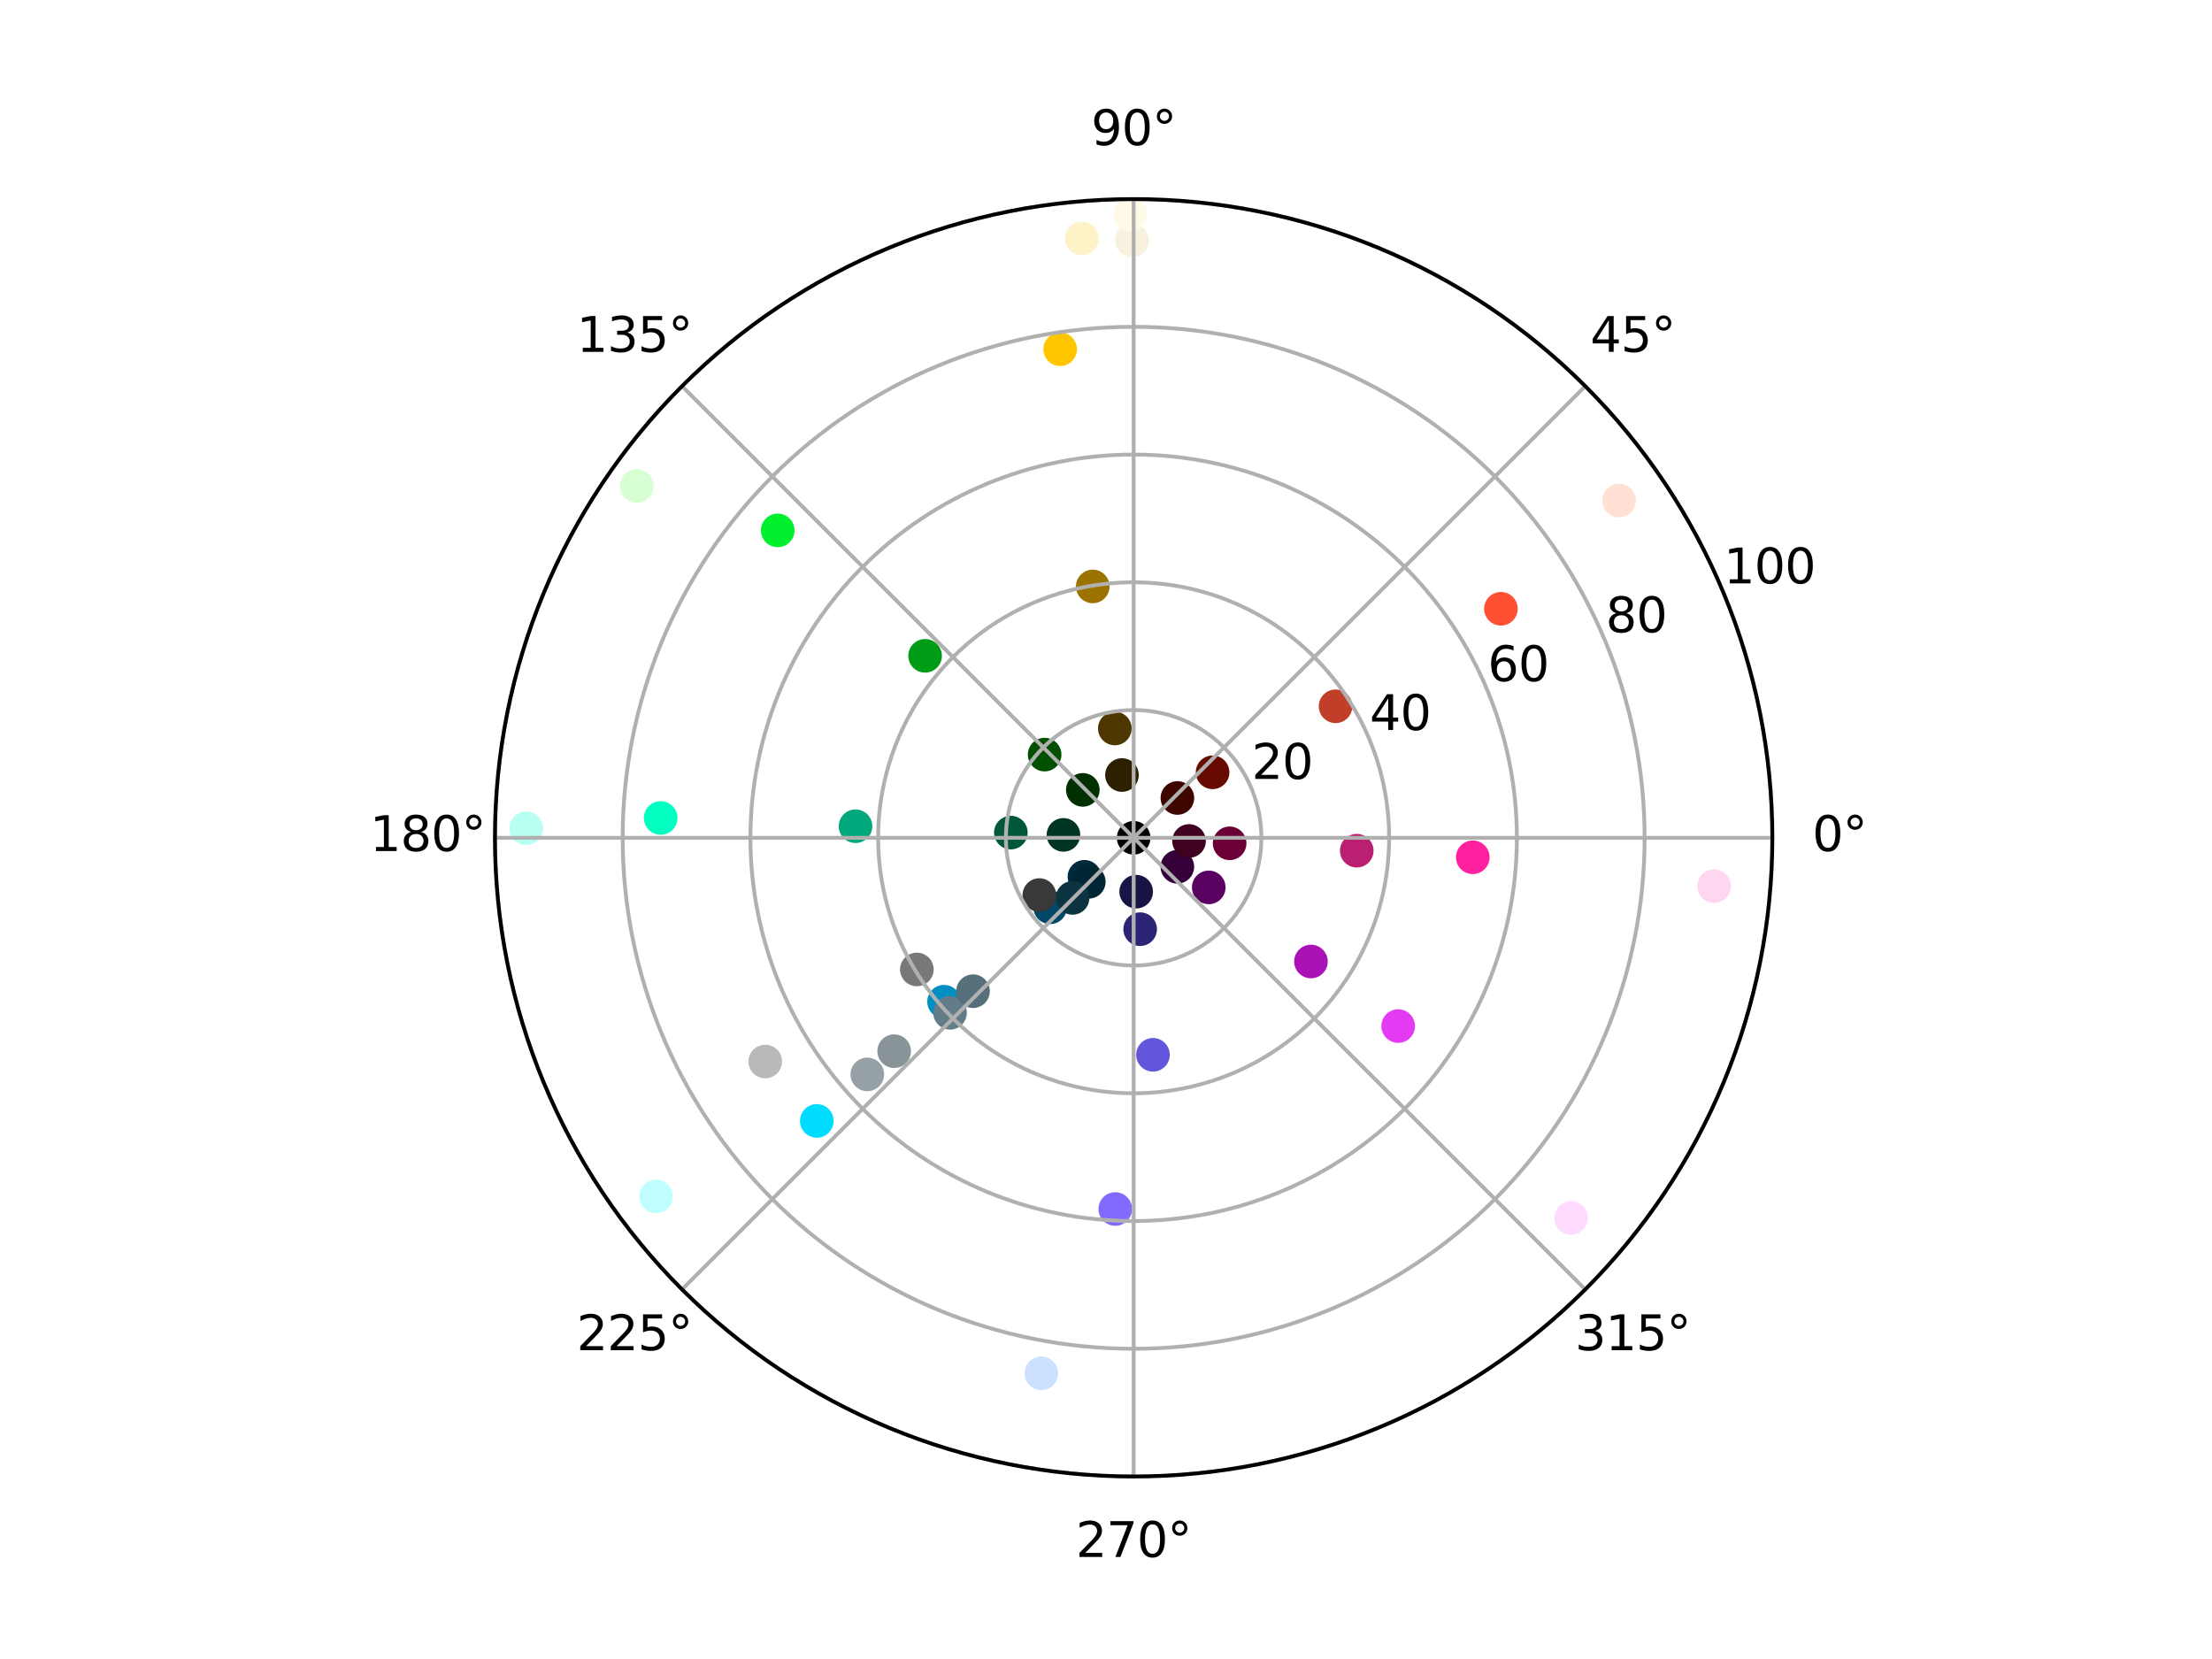 <?xml version="1.0" encoding="utf-8" standalone="no"?>
<!DOCTYPE svg PUBLIC "-//W3C//DTD SVG 1.1//EN"
  "http://www.w3.org/Graphics/SVG/1.1/DTD/svg11.dtd">
<svg xmlns:xlink="http://www.w3.org/1999/xlink" width="460.8pt" height="345.6pt" viewBox="0 0 460.8 345.6" xmlns="http://www.w3.org/2000/svg" version="1.1">
 <defs>
  <style type="text/css">*{stroke-linejoin: round; stroke-linecap: butt}</style>
 </defs>
 <g id="figure_1">
  <g id="patch_1">
   <path d="M 0 345.6 
L 460.8 345.6 
L 460.8 0 
L 0 0 
z
" style="fill: #ffffff"/>
  </g>
  <g id="axes_1">
   <g id="patch_2">
    <path d="M 369.216 174.528 
C 369.216 157.055 365.774 139.752 359.088 123.61 
C 352.401 107.467 342.6 92.798 330.245 80.443 
C 317.89 68.088 303.221 58.287 287.078 51.6 
C 270.936 44.914 253.633 41.472 236.16 41.472 
C 218.687 41.472 201.384 44.914 185.242 51.6 
C 169.099 58.287 154.43 68.088 142.075 80.443 
C 129.72 92.798 119.919 107.467 113.232 123.61 
C 106.546 139.752 103.104 157.055 103.104 174.528 
C 103.104 192.001 106.546 209.304 113.232 225.446 
C 119.919 241.589 129.72 256.258 142.075 268.613 
C 154.43 280.968 169.099 290.769 185.242 297.456 
C 201.384 304.142 218.687 307.584 236.16 307.584 
C 253.633 307.584 270.936 304.142 287.078 297.456 
C 303.221 290.769 317.89 280.968 330.245 268.613 
C 342.6 256.258 352.401 241.589 359.088 225.446 
C 365.774 209.304 369.216 192.001 369.216 174.528 
M 236.16 174.528 
C 236.16 174.528 236.16 174.528 236.16 174.528 
C 236.16 174.528 236.16 174.528 236.16 174.528 
C 236.16 174.528 236.16 174.528 236.16 174.528 
C 236.16 174.528 236.16 174.528 236.16 174.528 
C 236.16 174.528 236.16 174.528 236.16 174.528 
C 236.16 174.528 236.16 174.528 236.16 174.528 
C 236.16 174.528 236.16 174.528 236.16 174.528 
C 236.16 174.528 236.16 174.528 236.16 174.528 
C 236.16 174.528 236.16 174.528 236.16 174.528 
C 236.16 174.528 236.16 174.528 236.16 174.528 
C 236.16 174.528 236.16 174.528 236.16 174.528 
C 236.16 174.528 236.16 174.528 236.16 174.528 
C 236.16 174.528 236.16 174.528 236.16 174.528 
C 236.16 174.528 236.16 174.528 236.16 174.528 
C 236.16 174.528 236.16 174.528 236.16 174.528 
C 236.16 174.528 236.16 174.528 236.16 174.528 
z
" style="fill: #ffffff"/>
   </g>
   <g id="PathCollection_1">
    <defs>
     <path id="C0_0_ce0d6d99b6" d="M 0 3 
C 0.796 3 1.559 2.684 2.121 2.121 
C 2.684 1.559 3 0.796 3 -0 
C 3 -0.796 2.684 -1.559 2.121 -2.121 
C 1.559 -2.684 0.796 -3 0 -3 
C -0.796 -3 -1.559 -2.684 -2.121 -2.121 
C -2.684 -1.559 -3 -0.796 -3 0 
C -3 0.796 -2.684 1.559 -2.121 2.121 
C -1.559 2.684 -0.796 3 0 3 
z
"/>
    </defs>
    <g clip-path="url(#pab446f37a8)">
     <use xlink:href="#C0_0_ce0d6d99b6" x="278.225" y="147.136" style="fill: #c13e28; stroke: #c13e28"/>
    </g>
    <g clip-path="url(#pab446f37a8)">
     <use xlink:href="#C0_0_ce0d6d99b6" x="227.64" y="122.166" style="fill: #9c7200; stroke: #9c7200"/>
    </g>
    <g clip-path="url(#pab446f37a8)">
     <use xlink:href="#C0_0_ce0d6d99b6" x="192.712" y="136.622" style="fill: #009c16; stroke: #009c16"/>
    </g>
    <g clip-path="url(#pab446f37a8)">
     <use xlink:href="#C0_0_ce0d6d99b6" x="178.222" y="172.117" style="fill: #00a87c; stroke: #00a87c"/>
    </g>
    <g clip-path="url(#pab446f37a8)">
     <use xlink:href="#C0_0_ce0d6d99b6" x="196.668" y="208.673" style="fill: #008fc3; stroke: #008fc3"/>
    </g>
    <g clip-path="url(#pab446f37a8)">
     <use xlink:href="#C0_0_ce0d6d99b6" x="240.186" y="219.736" style="fill: #6356db; stroke: #6356db"/>
    </g>
    <g clip-path="url(#pab446f37a8)">
     <use xlink:href="#C0_0_ce0d6d99b6" x="273.095" y="200.298" style="fill: #aa12b7; stroke: #aa12b7"/>
    </g>
    <g clip-path="url(#pab446f37a8)">
     <use xlink:href="#C0_0_ce0d6d99b6" x="282.636" y="177.217" style="fill: #bb1f71; stroke: #bb1f71"/>
    </g>
    <g clip-path="url(#pab446f37a8)">
     <use xlink:href="#C0_0_ce0d6d99b6" x="245.273" y="166.232" style="fill: #3f0600; stroke: #3f0600"/>
    </g>
    <g clip-path="url(#pab446f37a8)">
     <use xlink:href="#C0_0_ce0d6d99b6" x="233.724" y="161.452" style="fill: #2d2000; stroke: #2d2000"/>
    </g>
    <g clip-path="url(#pab446f37a8)">
     <use xlink:href="#C0_0_ce0d6d99b6" x="225.57" y="164.545" style="fill: #002f00; stroke: #002f00"/>
    </g>
    <g clip-path="url(#pab446f37a8)">
     <use xlink:href="#C0_0_ce0d6d99b6" x="221.531" y="173.921" style="fill: #003423; stroke: #003423"/>
    </g>
    <g clip-path="url(#pab446f37a8)">
     <use xlink:href="#C0_0_ce0d6d99b6" x="225.908" y="182.649" style="fill: #002b3d; stroke: #002b3d"/>
    </g>
    <g clip-path="url(#pab446f37a8)">
     <use xlink:href="#C0_0_ce0d6d99b6" x="236.687" y="185.751" style="fill: #181546; stroke: #181546"/>
    </g>
    <g clip-path="url(#pab446f37a8)">
     <use xlink:href="#C0_0_ce0d6d99b6" x="245.263" y="180.565" style="fill: #35003a; stroke: #35003a"/>
    </g>
    <g clip-path="url(#pab446f37a8)">
     <use xlink:href="#C0_0_ce0d6d99b6" x="247.697" y="175.195" style="fill: #40001f; stroke: #40001f"/>
    </g>
    <g clip-path="url(#pab446f37a8)">
     <use xlink:href="#C0_0_ce0d6d99b6" x="252.604" y="160.887" style="fill: #670a00; stroke: #670a00"/>
    </g>
    <g clip-path="url(#pab446f37a8)">
     <use xlink:href="#C0_0_ce0d6d99b6" x="232.237" y="151.755" style="fill: #4d3700; stroke: #4d3700"/>
    </g>
    <g clip-path="url(#pab446f37a8)">
     <use xlink:href="#C0_0_ce0d6d99b6" x="217.616" y="157.197" style="fill: #005000; stroke: #005000"/>
    </g>
    <g clip-path="url(#pab446f37a8)">
     <use xlink:href="#C0_0_ce0d6d99b6" x="210.581" y="173.446" style="fill: #00573c; stroke: #00573c"/>
    </g>
    <g clip-path="url(#pab446f37a8)">
     <use xlink:href="#C0_0_ce0d6d99b6" x="218.773" y="189.002" style="fill: #004867; stroke: #004867"/>
    </g>
    <g clip-path="url(#pab446f37a8)">
     <use xlink:href="#C0_0_ce0d6d99b6" x="237.514" y="193.565" style="fill: #2c2475; stroke: #2c2475"/>
    </g>
    <g clip-path="url(#pab446f37a8)">
     <use xlink:href="#C0_0_ce0d6d99b6" x="251.805" y="184.858" style="fill: #590061; stroke: #590061"/>
    </g>
    <g clip-path="url(#pab446f37a8)">
     <use xlink:href="#C0_0_ce0d6d99b6" x="256.155" y="175.679" style="fill: #6a0037; stroke: #6a0037"/>
    </g>
    <g clip-path="url(#pab446f37a8)">
     <use xlink:href="#C0_0_ce0d6d99b6" x="312.669" y="126.816" style="fill: #ff5034; stroke: #ff5034"/>
    </g>
    <g clip-path="url(#pab446f37a8)">
     <use xlink:href="#C0_0_ce0d6d99b6" x="220.851" y="72.755" style="fill: #ffc600; stroke: #ffc600"/>
    </g>
    <g clip-path="url(#pab446f37a8)">
     <use xlink:href="#C0_0_ce0d6d99b6" x="162.015" y="110.489" style="fill: #00f02e; stroke: #00f02e"/>
    </g>
    <g clip-path="url(#pab446f37a8)">
     <use xlink:href="#C0_0_ce0d6d99b6" x="137.628" y="170.398" style="fill: #00ffc0; stroke: #00ffc0"/>
    </g>
    <g clip-path="url(#pab446f37a8)">
     <use xlink:href="#C0_0_ce0d6d99b6" x="170.154" y="233.504" style="fill: #00dcff; stroke: #00dcff"/>
    </g>
    <g clip-path="url(#pab446f37a8)">
     <use xlink:href="#C0_0_ce0d6d99b6" x="232.33" y="251.86" style="fill: #816bff; stroke: #816bff"/>
    </g>
    <g clip-path="url(#pab446f37a8)">
     <use xlink:href="#C0_0_ce0d6d99b6" x="291.263" y="213.749" style="fill: #e43af4; stroke: #e43af4"/>
    </g>
    <g clip-path="url(#pab446f37a8)">
     <use xlink:href="#C0_0_ce0d6d99b6" x="306.807" y="178.587" style="fill: #ff21a0; stroke: #ff21a0"/>
    </g>
    <g clip-path="url(#pab446f37a8)">
     <use xlink:href="#C0_0_ce0d6d99b6" x="337.275" y="104.262" style="fill: #ffe0d2; stroke: #ffe0d2"/>
    </g>
    <g clip-path="url(#pab446f37a8)">
     <use xlink:href="#C0_0_ce0d6d99b6" x="225.345" y="49.671" style="fill: #fef3c7; stroke: #fef3c7"/>
    </g>
    <g clip-path="url(#pab446f37a8)">
     <use xlink:href="#C0_0_ce0d6d99b6" x="132.655" y="101.228" style="fill: #d6ffd4; stroke: #d6ffd4"/>
    </g>
    <g clip-path="url(#pab446f37a8)">
     <use xlink:href="#C0_0_ce0d6d99b6" x="109.625" y="172.53" style="fill: #b9fff2; stroke: #b9fff2"/>
    </g>
    <g clip-path="url(#pab446f37a8)">
     <use xlink:href="#C0_0_ce0d6d99b6" x="136.677" y="249.235" style="fill: #c1feff; stroke: #c1feff"/>
    </g>
    <g clip-path="url(#pab446f37a8)">
     <use xlink:href="#C0_0_ce0d6d99b6" x="216.931" y="286.087" style="fill: #cce1ff; stroke: #cce1ff"/>
    </g>
    <g clip-path="url(#pab446f37a8)">
     <use xlink:href="#C0_0_ce0d6d99b6" x="327.302" y="253.725" style="fill: #ffdbff; stroke: #ffdbff"/>
    </g>
    <g clip-path="url(#pab446f37a8)">
     <use xlink:href="#C0_0_ce0d6d99b6" x="357.081" y="184.598" style="fill: #ffd6ef; stroke: #ffd6ef"/>
    </g>
    <g clip-path="url(#pab446f37a8)">
     <use xlink:href="#C0_0_ce0d6d99b6" x="197.91" y="210.985" style="fill: #627d89; stroke: #627d89"/>
    </g>
    <g clip-path="url(#pab446f37a8)">
     <use xlink:href="#C0_0_ce0d6d99b6" x="226.815" y="183.697" style="fill: #002633; stroke: #002633"/>
    </g>
    <g clip-path="url(#pab446f37a8)">
     <use xlink:href="#C0_0_ce0d6d99b6" x="223.439" y="187.047" style="fill: #0b3340; stroke: #0b3340"/>
    </g>
    <g clip-path="url(#pab446f37a8)">
     <use xlink:href="#C0_0_ce0d6d99b6" x="202.696" y="206.488" style="fill: #56707b; stroke: #56707b"/>
    </g>
    <g clip-path="url(#pab446f37a8)">
     <use xlink:href="#C0_0_ce0d6d99b6" x="186.27" y="218.978" style="fill: #899499; stroke: #899499"/>
    </g>
    <g clip-path="url(#pab446f37a8)">
     <use xlink:href="#C0_0_ce0d6d99b6" x="180.674" y="223.815" style="fill: #96a1a6; stroke: #96a1a6"/>
    </g>
    <g clip-path="url(#pab446f37a8)">
     <use xlink:href="#C0_0_ce0d6d99b6" x="235.836" y="50.082" style="fill: #f9f1e0; stroke: #f9f1e0"/>
    </g>
    <g clip-path="url(#pab446f37a8)">
     <use xlink:href="#C0_0_ce0d6d99b6" x="235.484" y="44.65" style="fill: #fff9e8; stroke: #fff9e8"/>
    </g>
    <g clip-path="url(#pab446f37a8)">
     <use xlink:href="#C0_0_ce0d6d99b6" x="236.16" y="174.528" style="stroke: #000000"/>
    </g>
    <g clip-path="url(#pab446f37a8)">
     <use xlink:href="#C0_0_ce0d6d99b6" x="122.432" y="243.585" style="fill: #ffffff; stroke: #ffffff"/>
    </g>
    <g clip-path="url(#pab446f37a8)">
     <use xlink:href="#C0_0_ce0d6d99b6" x="190.997" y="201.951" style="fill: #787878; stroke: #787878"/>
    </g>
    <g clip-path="url(#pab446f37a8)">
     <use xlink:href="#C0_0_ce0d6d99b6" x="216.514" y="186.457" style="fill: #3a3939; stroke: #3a3939"/>
    </g>
    <g clip-path="url(#pab446f37a8)">
     <use xlink:href="#C0_0_ce0d6d99b6" x="159.414" y="221.13" style="fill: #bab9b9; stroke: #bab9b9"/>
    </g>
   </g>
   <g id="matplotlib.axis_1">
    <g id="xtick_1">
     <g id="line2d_1">
      <path d="M 236.16 174.528 
L 369.216 174.528 
" clip-path="url(#pab446f37a8)" style="fill: none; stroke: #b0b0b0; stroke-width: 0.8; stroke-linecap: square"/>
     </g>
     <g id="text_1">
      <!-- 0° -->
      <g transform="translate(377.535 177.287) scale(0.1 -0.1)">
       <defs>
        <path id="DejaVuSans-30" d="M 2034 4250 
Q 1547 4250 1301 3770 
Q 1056 3291 1056 2328 
Q 1056 1369 1301 889 
Q 1547 409 2034 409 
Q 2525 409 2770 889 
Q 3016 1369 3016 2328 
Q 3016 3291 2770 3770 
Q 2525 4250 2034 4250 
z
M 2034 4750 
Q 2819 4750 3233 4129 
Q 3647 3509 3647 2328 
Q 3647 1150 3233 529 
Q 2819 -91 2034 -91 
Q 1250 -91 836 529 
Q 422 1150 422 2328 
Q 422 3509 836 4129 
Q 1250 4750 2034 4750 
z
" transform="scale(0.016)"/>
        <path id="DejaVuSans-b0" d="M 1600 4347 
Q 1350 4347 1178 4173 
Q 1006 4000 1006 3750 
Q 1006 3503 1178 3333 
Q 1350 3163 1600 3163 
Q 1850 3163 2022 3333 
Q 2194 3503 2194 3750 
Q 2194 3997 2020 4172 
Q 1847 4347 1600 4347 
z
M 1600 4750 
Q 1800 4750 1984 4673 
Q 2169 4597 2303 4453 
Q 2447 4313 2519 4134 
Q 2591 3956 2591 3750 
Q 2591 3338 2302 3052 
Q 2013 2766 1594 2766 
Q 1172 2766 890 3047 
Q 609 3328 609 3750 
Q 609 4169 896 4459 
Q 1184 4750 1600 4750 
z
" transform="scale(0.016)"/>
       </defs>
       <use xlink:href="#DejaVuSans-30"/>
       <use xlink:href="#DejaVuSans-b0" x="63.623"/>
      </g>
     </g>
    </g>
    <g id="xtick_2">
     <g id="line2d_2">
      <path d="M 236.16 174.528 
L 330.245 80.443 
" clip-path="url(#pab446f37a8)" style="fill: none; stroke: #b0b0b0; stroke-width: 0.8; stroke-linecap: square"/>
     </g>
     <g id="text_2">
      <!-- 45° -->
      <g transform="translate(331.282 73.303) scale(0.1 -0.1)">
       <defs>
        <path id="DejaVuSans-34" d="M 2419 4116 
L 825 1625 
L 2419 1625 
L 2419 4116 
z
M 2253 4666 
L 3047 4666 
L 3047 1625 
L 3713 1625 
L 3713 1100 
L 3047 1100 
L 3047 0 
L 2419 0 
L 2419 1100 
L 313 1100 
L 313 1709 
L 2253 4666 
z
" transform="scale(0.016)"/>
        <path id="DejaVuSans-35" d="M 691 4666 
L 3169 4666 
L 3169 4134 
L 1269 4134 
L 1269 2991 
Q 1406 3038 1543 3061 
Q 1681 3084 1819 3084 
Q 2600 3084 3056 2656 
Q 3513 2228 3513 1497 
Q 3513 744 3044 326 
Q 2575 -91 1722 -91 
Q 1428 -91 1123 -41 
Q 819 9 494 109 
L 494 744 
Q 775 591 1075 516 
Q 1375 441 1709 441 
Q 2250 441 2565 725 
Q 2881 1009 2881 1497 
Q 2881 1984 2565 2268 
Q 2250 2553 1709 2553 
Q 1456 2553 1204 2497 
Q 953 2441 691 2322 
L 691 4666 
z
" transform="scale(0.016)"/>
       </defs>
       <use xlink:href="#DejaVuSans-34"/>
       <use xlink:href="#DejaVuSans-35" x="63.623"/>
       <use xlink:href="#DejaVuSans-b0" x="127.246"/>
      </g>
     </g>
    </g>
    <g id="xtick_3">
     <g id="line2d_3">
      <path d="M 236.16 174.528 
L 236.16 41.472 
" clip-path="url(#pab446f37a8)" style="fill: none; stroke: #b0b0b0; stroke-width: 0.8; stroke-linecap: square"/>
     </g>
     <g id="text_3">
      <!-- 90° -->
      <g transform="translate(227.298 30.231) scale(0.1 -0.1)">
       <defs>
        <path id="DejaVuSans-39" d="M 703 97 
L 703 672 
Q 941 559 1184 500 
Q 1428 441 1663 441 
Q 2288 441 2617 861 
Q 2947 1281 2994 2138 
Q 2813 1869 2534 1725 
Q 2256 1581 1919 1581 
Q 1219 1581 811 2004 
Q 403 2428 403 3163 
Q 403 3881 828 4315 
Q 1253 4750 1959 4750 
Q 2769 4750 3195 4129 
Q 3622 3509 3622 2328 
Q 3622 1225 3098 567 
Q 2575 -91 1691 -91 
Q 1453 -91 1209 -44 
Q 966 3 703 97 
z
M 1959 2075 
Q 2384 2075 2632 2365 
Q 2881 2656 2881 3163 
Q 2881 3666 2632 3958 
Q 2384 4250 1959 4250 
Q 1534 4250 1286 3958 
Q 1038 3666 1038 3163 
Q 1038 2656 1286 2365 
Q 1534 2075 1959 2075 
z
" transform="scale(0.016)"/>
       </defs>
       <use xlink:href="#DejaVuSans-39"/>
       <use xlink:href="#DejaVuSans-30" x="63.623"/>
       <use xlink:href="#DejaVuSans-b0" x="127.246"/>
      </g>
     </g>
    </g>
    <g id="xtick_4">
     <g id="line2d_4">
      <path d="M 236.16 174.528 
L 142.075 80.443 
" clip-path="url(#pab446f37a8)" style="fill: none; stroke: #b0b0b0; stroke-width: 0.8; stroke-linecap: square"/>
     </g>
     <g id="text_4">
      <!-- 135° -->
      <g transform="translate(120.132 73.303) scale(0.1 -0.1)">
       <defs>
        <path id="DejaVuSans-31" d="M 794 531 
L 1825 531 
L 1825 4091 
L 703 3866 
L 703 4441 
L 1819 4666 
L 2450 4666 
L 2450 531 
L 3481 531 
L 3481 0 
L 794 0 
L 794 531 
z
" transform="scale(0.016)"/>
        <path id="DejaVuSans-33" d="M 2597 2516 
Q 3050 2419 3304 2112 
Q 3559 1806 3559 1356 
Q 3559 666 3084 287 
Q 2609 -91 1734 -91 
Q 1441 -91 1130 -33 
Q 819 25 488 141 
L 488 750 
Q 750 597 1062 519 
Q 1375 441 1716 441 
Q 2309 441 2620 675 
Q 2931 909 2931 1356 
Q 2931 1769 2642 2001 
Q 2353 2234 1838 2234 
L 1294 2234 
L 1294 2753 
L 1863 2753 
Q 2328 2753 2575 2939 
Q 2822 3125 2822 3475 
Q 2822 3834 2567 4026 
Q 2313 4219 1838 4219 
Q 1578 4219 1281 4162 
Q 984 4106 628 3988 
L 628 4550 
Q 988 4650 1302 4700 
Q 1616 4750 1894 4750 
Q 2613 4750 3031 4423 
Q 3450 4097 3450 3541 
Q 3450 3153 3228 2886 
Q 3006 2619 2597 2516 
z
" transform="scale(0.016)"/>
       </defs>
       <use xlink:href="#DejaVuSans-31"/>
       <use xlink:href="#DejaVuSans-33" x="63.623"/>
       <use xlink:href="#DejaVuSans-35" x="127.246"/>
       <use xlink:href="#DejaVuSans-b0" x="190.869"/>
      </g>
     </g>
    </g>
    <g id="xtick_5">
     <g id="line2d_5">
      <path d="M 236.16 174.528 
L 103.104 174.528 
" clip-path="url(#pab446f37a8)" style="fill: none; stroke: #b0b0b0; stroke-width: 0.8; stroke-linecap: square"/>
     </g>
     <g id="text_5">
      <!-- 180° -->
      <g transform="translate(77.06 177.287) scale(0.1 -0.1)">
       <defs>
        <path id="DejaVuSans-38" d="M 2034 2216 
Q 1584 2216 1326 1975 
Q 1069 1734 1069 1313 
Q 1069 891 1326 650 
Q 1584 409 2034 409 
Q 2484 409 2743 651 
Q 3003 894 3003 1313 
Q 3003 1734 2745 1975 
Q 2488 2216 2034 2216 
z
M 1403 2484 
Q 997 2584 770 2862 
Q 544 3141 544 3541 
Q 544 4100 942 4425 
Q 1341 4750 2034 4750 
Q 2731 4750 3128 4425 
Q 3525 4100 3525 3541 
Q 3525 3141 3298 2862 
Q 3072 2584 2669 2484 
Q 3125 2378 3379 2068 
Q 3634 1759 3634 1313 
Q 3634 634 3220 271 
Q 2806 -91 2034 -91 
Q 1263 -91 848 271 
Q 434 634 434 1313 
Q 434 1759 690 2068 
Q 947 2378 1403 2484 
z
M 1172 3481 
Q 1172 3119 1398 2916 
Q 1625 2713 2034 2713 
Q 2441 2713 2670 2916 
Q 2900 3119 2900 3481 
Q 2900 3844 2670 4047 
Q 2441 4250 2034 4250 
Q 1625 4250 1398 4047 
Q 1172 3844 1172 3481 
z
" transform="scale(0.016)"/>
       </defs>
       <use xlink:href="#DejaVuSans-31"/>
       <use xlink:href="#DejaVuSans-38" x="63.623"/>
       <use xlink:href="#DejaVuSans-30" x="127.246"/>
       <use xlink:href="#DejaVuSans-b0" x="190.869"/>
      </g>
     </g>
    </g>
    <g id="xtick_6">
     <g id="line2d_6">
      <path d="M 236.16 174.528 
L 142.075 268.613 
" clip-path="url(#pab446f37a8)" style="fill: none; stroke: #b0b0b0; stroke-width: 0.8; stroke-linecap: square"/>
     </g>
     <g id="text_6">
      <!-- 225° -->
      <g transform="translate(120.132 281.272) scale(0.1 -0.1)">
       <defs>
        <path id="DejaVuSans-32" d="M 1228 531 
L 3431 531 
L 3431 0 
L 469 0 
L 469 531 
Q 828 903 1448 1529 
Q 2069 2156 2228 2338 
Q 2531 2678 2651 2914 
Q 2772 3150 2772 3378 
Q 2772 3750 2511 3984 
Q 2250 4219 1831 4219 
Q 1534 4219 1204 4116 
Q 875 4013 500 3803 
L 500 4441 
Q 881 4594 1212 4672 
Q 1544 4750 1819 4750 
Q 2544 4750 2975 4387 
Q 3406 4025 3406 3419 
Q 3406 3131 3298 2873 
Q 3191 2616 2906 2266 
Q 2828 2175 2409 1742 
Q 1991 1309 1228 531 
z
" transform="scale(0.016)"/>
       </defs>
       <use xlink:href="#DejaVuSans-32"/>
       <use xlink:href="#DejaVuSans-32" x="63.623"/>
       <use xlink:href="#DejaVuSans-35" x="127.246"/>
       <use xlink:href="#DejaVuSans-b0" x="190.869"/>
      </g>
     </g>
    </g>
    <g id="xtick_7">
     <g id="line2d_7">
      <path d="M 236.16 174.528 
L 236.16 307.584 
" clip-path="url(#pab446f37a8)" style="fill: none; stroke: #b0b0b0; stroke-width: 0.8; stroke-linecap: square"/>
     </g>
     <g id="text_7">
      <!-- 270° -->
      <g transform="translate(224.116 324.343) scale(0.1 -0.1)">
       <defs>
        <path id="DejaVuSans-37" d="M 525 4666 
L 3525 4666 
L 3525 4397 
L 1831 0 
L 1172 0 
L 2766 4134 
L 525 4134 
L 525 4666 
z
" transform="scale(0.016)"/>
       </defs>
       <use xlink:href="#DejaVuSans-32"/>
       <use xlink:href="#DejaVuSans-37" x="63.623"/>
       <use xlink:href="#DejaVuSans-30" x="127.246"/>
       <use xlink:href="#DejaVuSans-b0" x="190.869"/>
      </g>
     </g>
    </g>
    <g id="xtick_8">
     <g id="line2d_8">
      <path d="M 236.16 174.528 
L 330.245 268.613 
" clip-path="url(#pab446f37a8)" style="fill: none; stroke: #b0b0b0; stroke-width: 0.8; stroke-linecap: square"/>
     </g>
     <g id="text_8">
      <!-- 315° -->
      <g transform="translate(328.101 281.272) scale(0.1 -0.1)">
       <use xlink:href="#DejaVuSans-33"/>
       <use xlink:href="#DejaVuSans-31" x="63.623"/>
       <use xlink:href="#DejaVuSans-35" x="127.246"/>
       <use xlink:href="#DejaVuSans-b0" x="190.869"/>
      </g>
     </g>
    </g>
   </g>
   <g id="matplotlib.axis_2">
    <g id="ytick_1">
     <g id="line2d_9">
      <path d="M 262.771 174.528 
C 262.771 171.033 262.083 167.573 260.746 164.344 
C 259.408 161.116 257.448 158.182 254.977 155.711 
C 252.506 153.24 249.572 151.28 246.344 149.942 
C 243.115 148.605 239.655 147.917 236.16 147.917 
C 232.665 147.917 229.205 148.605 225.976 149.942 
C 222.748 151.28 219.814 153.24 217.343 155.711 
C 214.872 158.182 212.912 161.116 211.574 164.344 
C 210.237 167.573 209.549 171.033 209.549 174.528 
C 209.549 178.023 210.237 181.483 211.574 184.712 
C 212.912 187.94 214.872 190.874 217.343 193.345 
C 219.814 195.816 222.748 197.776 225.976 199.114 
C 229.205 200.451 232.665 201.139 236.16 201.139 
C 239.655 201.139 243.115 200.451 246.344 199.114 
C 249.572 197.776 252.506 195.816 254.977 193.345 
C 257.448 190.874 259.408 187.94 260.746 184.712 
C 262.083 181.483 262.771 178.023 262.771 174.528 
" clip-path="url(#pab446f37a8)" style="fill: none; stroke: #b0b0b0; stroke-width: 0.8; stroke-linecap: square"/>
     </g>
     <g id="text_9">
      <!-- 20 -->
      <g transform="translate(260.746 162.265) scale(0.1 -0.1)">
       <use xlink:href="#DejaVuSans-32"/>
       <use xlink:href="#DejaVuSans-30" x="63.623"/>
      </g>
     </g>
    </g>
    <g id="ytick_2">
     <g id="line2d_10">
      <path d="M 289.382 174.528 
C 289.382 167.539 288.006 160.618 285.331 154.161 
C 282.656 147.704 278.736 141.836 273.794 136.894 
C 268.852 131.952 262.984 128.032 256.527 125.357 
C 250.07 122.682 243.149 121.306 236.16 121.306 
C 229.171 121.306 222.25 122.682 215.793 125.357 
C 209.336 128.032 203.468 131.952 198.526 136.894 
C 193.584 141.836 189.664 147.704 186.989 154.161 
C 184.314 160.618 182.938 167.539 182.938 174.528 
C 182.938 181.517 184.314 188.438 186.989 194.895 
C 189.664 201.352 193.584 207.22 198.526 212.162 
C 203.468 217.104 209.336 221.024 215.793 223.699 
C 222.25 226.374 229.171 227.75 236.16 227.75 
C 243.149 227.75 250.07 226.374 256.527 223.699 
C 262.984 221.024 268.852 217.104 273.794 212.162 
C 278.736 207.22 282.656 201.352 285.331 194.895 
C 288.006 188.438 289.382 181.517 289.382 174.528 
" clip-path="url(#pab446f37a8)" style="fill: none; stroke: #b0b0b0; stroke-width: 0.8; stroke-linecap: square"/>
     </g>
     <g id="text_10">
      <!-- 40 -->
      <g transform="translate(285.331 152.081) scale(0.1 -0.1)">
       <use xlink:href="#DejaVuSans-34"/>
       <use xlink:href="#DejaVuSans-30" x="63.623"/>
      </g>
     </g>
    </g>
    <g id="ytick_3">
     <g id="line2d_11">
      <path d="M 315.994 174.528 
C 315.994 164.044 313.929 153.663 309.917 143.977 
C 305.905 134.291 300.024 125.49 292.611 118.077 
C 285.198 110.664 276.397 104.783 266.711 100.771 
C 257.025 96.759 246.644 94.694 236.16 94.694 
C 225.676 94.694 215.295 96.759 205.609 100.771 
C 195.923 104.783 187.122 110.664 179.709 118.077 
C 172.296 125.49 166.415 134.291 162.403 143.977 
C 158.391 153.663 156.326 164.044 156.326 174.528 
C 156.326 185.012 158.391 195.393 162.403 205.079 
C 166.415 214.765 172.296 223.566 179.709 230.979 
C 187.122 238.392 195.923 244.273 205.609 248.285 
C 215.295 252.297 225.676 254.362 236.16 254.362 
C 246.644 254.362 257.025 252.297 266.711 248.285 
C 276.397 244.273 285.198 238.392 292.611 230.979 
C 300.024 223.566 305.905 214.765 309.917 205.079 
C 313.929 195.393 315.994 185.012 315.994 174.528 
" clip-path="url(#pab446f37a8)" style="fill: none; stroke: #b0b0b0; stroke-width: 0.8; stroke-linecap: square"/>
     </g>
     <g id="text_11">
      <!-- 60 -->
      <g transform="translate(309.917 141.897) scale(0.1 -0.1)">
       <defs>
        <path id="DejaVuSans-36" d="M 2113 2584 
Q 1688 2584 1439 2293 
Q 1191 2003 1191 1497 
Q 1191 994 1439 701 
Q 1688 409 2113 409 
Q 2538 409 2786 701 
Q 3034 994 3034 1497 
Q 3034 2003 2786 2293 
Q 2538 2584 2113 2584 
z
M 3366 4563 
L 3366 3988 
Q 3128 4100 2886 4159 
Q 2644 4219 2406 4219 
Q 1781 4219 1451 3797 
Q 1122 3375 1075 2522 
Q 1259 2794 1537 2939 
Q 1816 3084 2150 3084 
Q 2853 3084 3261 2657 
Q 3669 2231 3669 1497 
Q 3669 778 3244 343 
Q 2819 -91 2113 -91 
Q 1303 -91 875 529 
Q 447 1150 447 2328 
Q 447 3434 972 4092 
Q 1497 4750 2381 4750 
Q 2619 4750 2861 4703 
Q 3103 4656 3366 4563 
z
" transform="scale(0.016)"/>
       </defs>
       <use xlink:href="#DejaVuSans-36"/>
       <use xlink:href="#DejaVuSans-30" x="63.623"/>
      </g>
     </g>
    </g>
    <g id="ytick_4">
     <g id="line2d_12">
      <path d="M 342.605 174.528 
C 342.605 160.55 339.851 146.708 334.502 133.793 
C 329.153 120.879 321.312 109.144 311.428 99.26 
C 301.544 89.376 289.809 81.535 276.895 76.186 
C 263.98 70.837 250.138 68.083 236.16 68.083 
C 222.182 68.083 208.34 70.837 195.425 76.186 
C 182.511 81.535 170.776 89.376 160.892 99.26 
C 151.008 109.144 143.167 120.879 137.818 133.793 
C 132.469 146.708 129.715 160.55 129.715 174.528 
C 129.715 188.506 132.469 202.348 137.818 215.263 
C 143.167 228.177 151.008 239.912 160.892 249.796 
C 170.776 259.68 182.511 267.521 195.425 272.87 
C 208.34 278.219 222.182 280.973 236.16 280.973 
C 250.138 280.973 263.98 278.219 276.895 272.87 
C 289.809 267.521 301.544 259.68 311.428 249.796 
C 321.312 239.912 329.153 228.177 334.502 215.263 
C 339.851 202.348 342.605 188.506 342.605 174.528 
" clip-path="url(#pab446f37a8)" style="fill: none; stroke: #b0b0b0; stroke-width: 0.8; stroke-linecap: square"/>
     </g>
     <g id="text_12">
      <!-- 80 -->
      <g transform="translate(334.502 131.714) scale(0.1 -0.1)">
       <use xlink:href="#DejaVuSans-38"/>
       <use xlink:href="#DejaVuSans-30" x="63.623"/>
      </g>
     </g>
    </g>
    <g id="ytick_5">
     <g id="line2d_13">
      <path d="M 369.216 174.528 
C 369.216 157.055 365.774 139.752 359.088 123.61 
C 352.401 107.467 342.6 92.798 330.245 80.443 
C 317.89 68.088 303.221 58.287 287.078 51.6 
C 270.936 44.914 253.633 41.472 236.16 41.472 
C 218.687 41.472 201.384 44.914 185.242 51.6 
C 169.099 58.287 154.43 68.088 142.075 80.443 
C 129.72 92.798 119.919 107.467 113.232 123.61 
C 106.546 139.752 103.104 157.055 103.104 174.528 
C 103.104 192.001 106.546 209.304 113.232 225.446 
C 119.919 241.589 129.72 256.258 142.075 268.613 
C 154.43 280.968 169.099 290.769 185.242 297.456 
C 201.384 304.142 218.687 307.584 236.16 307.584 
C 253.633 307.584 270.936 304.142 287.078 297.456 
C 303.221 290.769 317.89 280.968 330.245 268.613 
C 342.6 256.258 352.401 241.589 359.088 225.446 
C 365.774 209.304 369.216 192.001 369.216 174.528 
" clip-path="url(#pab446f37a8)" style="fill: none; stroke: #b0b0b0; stroke-width: 0.8; stroke-linecap: square"/>
     </g>
     <g id="text_13">
      <!-- 100 -->
      <g transform="translate(359.088 121.53) scale(0.1 -0.1)">
       <use xlink:href="#DejaVuSans-31"/>
       <use xlink:href="#DejaVuSans-30" x="63.623"/>
       <use xlink:href="#DejaVuSans-30" x="127.246"/>
      </g>
     </g>
    </g>
   </g>
   <g id="patch_3">
    <path d="M 369.216 174.528 
C 369.216 157.055 365.774 139.752 359.088 123.61 
C 352.401 107.467 342.6 92.798 330.245 80.443 
C 317.89 68.088 303.221 58.287 287.078 51.6 
C 270.936 44.914 253.633 41.472 236.16 41.472 
C 218.687 41.472 201.384 44.914 185.242 51.6 
C 169.099 58.287 154.43 68.088 142.075 80.443 
C 129.72 92.798 119.919 107.467 113.232 123.61 
C 106.546 139.752 103.104 157.055 103.104 174.528 
C 103.104 192.001 106.546 209.304 113.232 225.446 
C 119.919 241.589 129.72 256.258 142.075 268.613 
C 154.43 280.968 169.099 290.769 185.242 297.456 
C 201.384 304.142 218.687 307.584 236.16 307.584 
C 253.633 307.584 270.936 304.142 287.078 297.456 
C 303.221 290.769 317.89 280.968 330.245 268.613 
C 342.6 256.258 352.401 241.589 359.088 225.446 
C 365.774 209.304 369.216 192.001 369.216 174.528 
" style="fill: none; stroke: #000000; stroke-width: 0.8; stroke-linejoin: miter; stroke-linecap: square"/>
   </g>
  </g>
 </g>
 <defs>
  <clipPath id="pab446f37a8">
   <path d="M 369.216 174.528 
C 369.216 157.055 365.774 139.752 359.088 123.61 
C 352.401 107.467 342.6 92.798 330.245 80.443 
C 317.89 68.088 303.221 58.287 287.078 51.6 
C 270.936 44.914 253.633 41.472 236.16 41.472 
C 218.687 41.472 201.384 44.914 185.242 51.6 
C 169.099 58.287 154.43 68.088 142.075 80.443 
C 129.72 92.798 119.919 107.467 113.232 123.61 
C 106.546 139.752 103.104 157.055 103.104 174.528 
C 103.104 192.001 106.546 209.304 113.232 225.446 
C 119.919 241.589 129.72 256.258 142.075 268.613 
C 154.43 280.968 169.099 290.769 185.242 297.456 
C 201.384 304.142 218.687 307.584 236.16 307.584 
C 253.633 307.584 270.936 304.142 287.078 297.456 
C 303.221 290.769 317.89 280.968 330.245 268.613 
C 342.6 256.258 352.401 241.589 359.088 225.446 
C 365.774 209.304 369.216 192.001 369.216 174.528 
M 236.16 174.528 
C 236.16 174.528 236.16 174.528 236.16 174.528 
C 236.16 174.528 236.16 174.528 236.16 174.528 
C 236.16 174.528 236.16 174.528 236.16 174.528 
C 236.16 174.528 236.16 174.528 236.16 174.528 
C 236.16 174.528 236.16 174.528 236.16 174.528 
C 236.16 174.528 236.16 174.528 236.16 174.528 
C 236.16 174.528 236.16 174.528 236.16 174.528 
C 236.16 174.528 236.16 174.528 236.16 174.528 
C 236.16 174.528 236.16 174.528 236.16 174.528 
C 236.16 174.528 236.16 174.528 236.16 174.528 
C 236.16 174.528 236.16 174.528 236.16 174.528 
C 236.16 174.528 236.16 174.528 236.16 174.528 
C 236.16 174.528 236.16 174.528 236.16 174.528 
C 236.16 174.528 236.16 174.528 236.16 174.528 
C 236.16 174.528 236.16 174.528 236.16 174.528 
C 236.16 174.528 236.16 174.528 236.16 174.528 
z
"/>
  </clipPath>
 </defs>
</svg>
